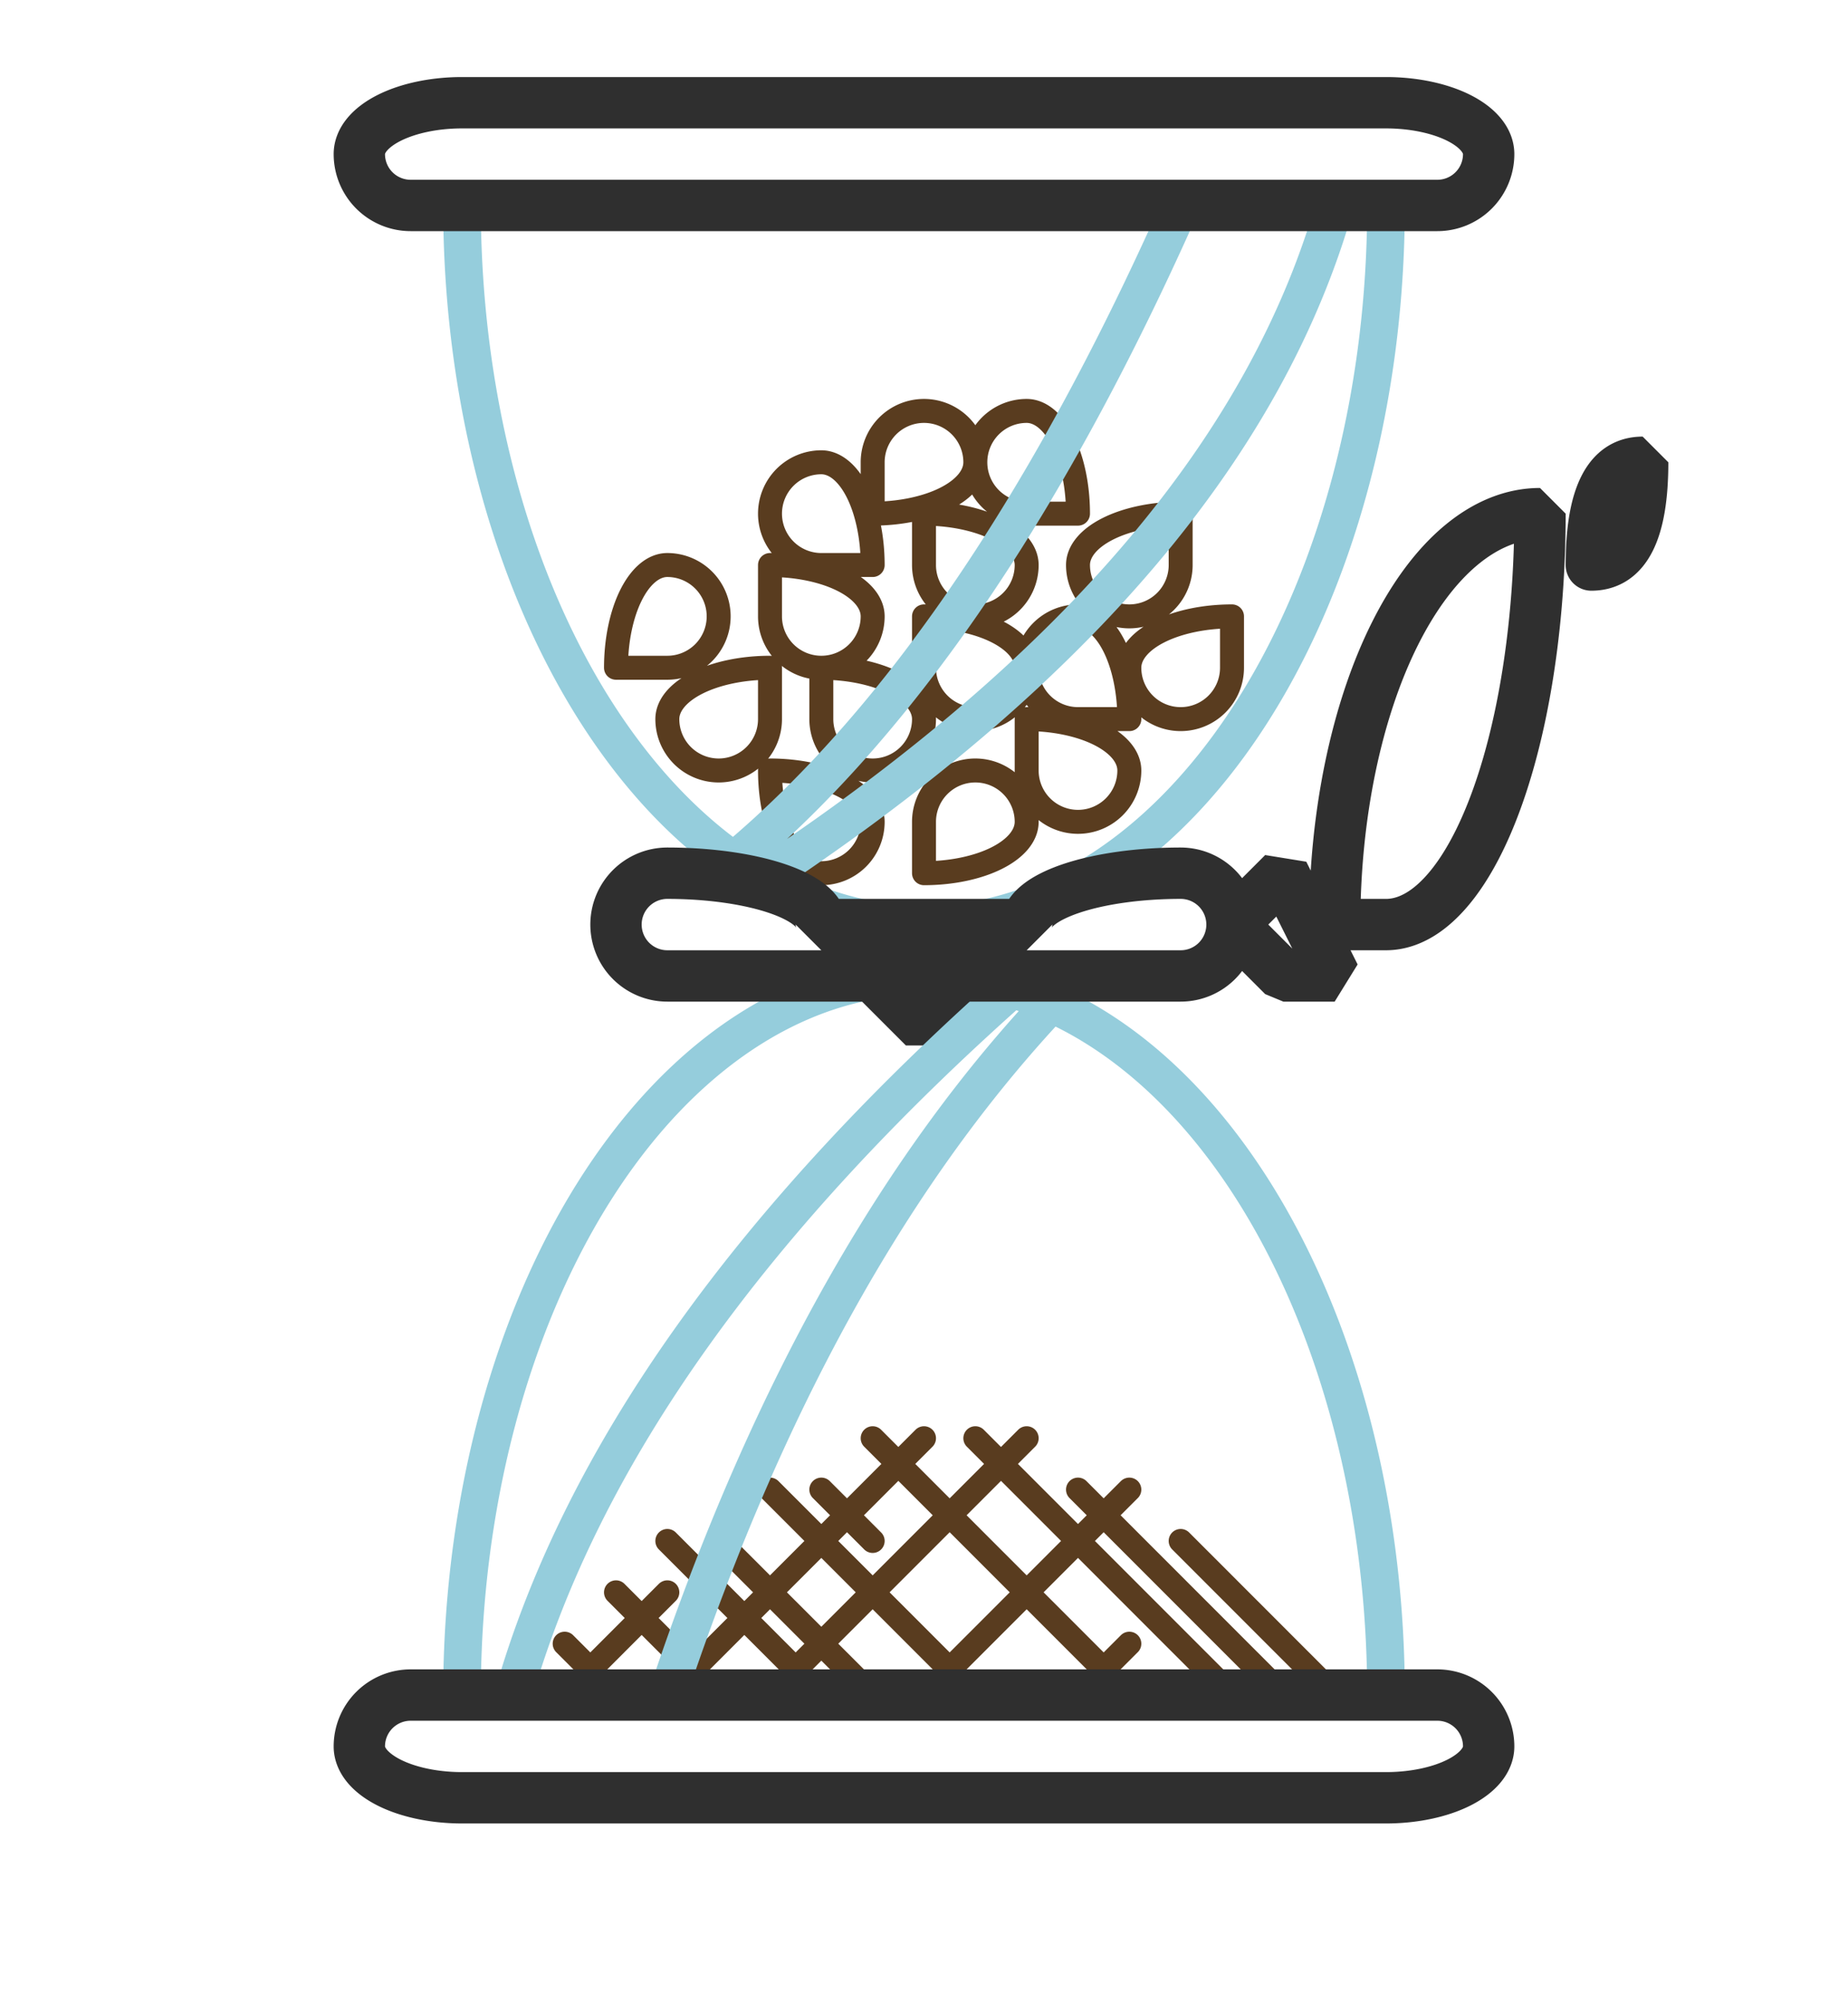 <svg xmlns="http://www.w3.org/2000/svg" baseProfile="full" version="1.1" style="fill: none;" width="540px" height="585px">
    <!--    Author:     Kris K 
            Tooling:    Dotgrid by 100r -->
    <path style="stroke-width: 7px; stroke-linecap: round; stroke-linejoin: round; stroke: rgb(89, 60, 31); fill: none;" 
        d="M240,255 A15,30 0 0,1 225,225 A30,15 0 0,1 255,240 A15,15 0 0,1 240,255 M270,255 L270,240 A15,15 0 0,1 285,225 A15,15 0 0,1 300,240 A30,15 0 0,1 270,255 M315,240 A15,15 0 0,1 300,225 L300,210 A30,15 0 0,1 330,225 A15,15 0 0,1 315,240 M255,225 A15,15 0 0,1 240,210 L240,195 A30,15 0 0,1 270,210 M255,225 A15,15 0 0,0 270,210 M345,210 A15,15 0 0,1 330,195 A30,15 0 0,1 360,180 L360,195 A15,15 0 0,1 345,210 M330,210 L315,210 A15,15 0 0,1 300,195 A15,15 0 0,1 315,180 A15,30 0 0,1 330,210 M285,210 A15,15 0 0,1 270,195 L270,180 A30,15 0 0,1 300,195 A15,15 0 0,1 285,210 M225,195 L225,210 A15,15 0 0,1 210,225 A15,15 0 0,1 195,210 A30,15 0 0,1 225,195 M195,195 L180,195 A15,30 0 0,1 195,165 A15,15 0 0,1 210,180 A15,15 0 0,1 195,195 M225,180 L225,165 A30,15 0 0,1 255,180 A15,15 0 0,1 240,195 A15,15 0 0,1 225,180 M300,165 A15,15 0 0,1 285,180 A15,15 0 0,1 270,165 L270,150 A30,15 0 0,1 300,165 M315,165 A15,15 0 0,0 330,180 A15,15 0 0,0 345,165 L345,150 A30,15 0 0,0 315,165 M255,165 L240,165 A15,15 0 0,1 225,150 A15,15 0 0,1 240,135 A15,30 0 0,1 255,165 M315,150 L300,150 A15,15 0 0,1 285,135 A15,15 0 0,1 300,120 A15,30 0 0,1 315,150 M255,150 L255,135 A15,15 0 0,1 270,120 A15,15 0 0,1 285,135 A30,15 0 0,1 255,150 M165,480 L165,480 L180,495 M180,465 L180,465 L210,495 M195,450 L195,450 L240,495 M210,450 L210,450 L255,495 M225,435 L225,435 L285,495 M255,420 L255,420 L330,495 M285,420 L285,420 L360,495 M315,435 L315,435 L375,495 M345,450 L345,450 L390,495 M195,465 L195,465 L165,495 M270,420 L270,420 L195,495 M300,420 L300,420 L225,495 M330,435 L330,435 L270,495 M330,480 L330,480 L315,495 M240,435 L240,435 L255,450 "/>
    <path style="stroke-width: 15px; stroke-linecap: round; stroke-linejoin: bevel; stroke: rgb(47, 47, 47); fill: none;" 
        d="M255,285 L255,285 L270,300 L285,285 "/>
    <path style="stroke-width: 11px; stroke-linecap: round; stroke-linejoin: bevel; stroke: rgb(149, 205, 220); fill: none;" 
        d="M135,60 A135,210 0 0,0 270,270 A135,210 0 0,0 405,60 M405,495 A135,210 0 0,0 270,285 A135,210 0 0,0 135,495 M345,60 Q285,195 210,255 M390,60 Q360,165 225,255 M150,495 Q180,390 300,285 M195,495 Q240,360 315,285 "/>
    <path style="stroke-width: 15px; stroke-linecap: round; stroke-linejoin: bevel; stroke: rgb(47, 47, 47); fill: none;" 
        d="M360,270 L360,270 L375,255 L390,285 L375,285 L360,270 M390,270 L405,270 A45,120 0 0,0 450,150 A60,120 0 0,0 390,270 M465,165 Q465,135 480,135 Q480,165 465,165 M195,255 A45,15 0 0,1 240,270 L300,270 A45,15 0 0,1 345,255 A15,15 0 0,1 360,270 A15,15 0 0,1 345,285 L195,285 A15,15 0 0,1 180,270 A15,15 0 0,1 195,255 M105,45 A30,15 0 0,1 135,30 L405,30 A30,15 0 0,1 435,45 A15,15 0 0,1 420,60 L120,60 A15,15 0 0,1 105,45 M120,495 L420,495 A15,15 0 0,1 435,510 A30,15 0 0,1 405,525 L135,525 A30,15 0 0,1 105,510 A15,15 0 0,1 120,495 "/>

</svg>
